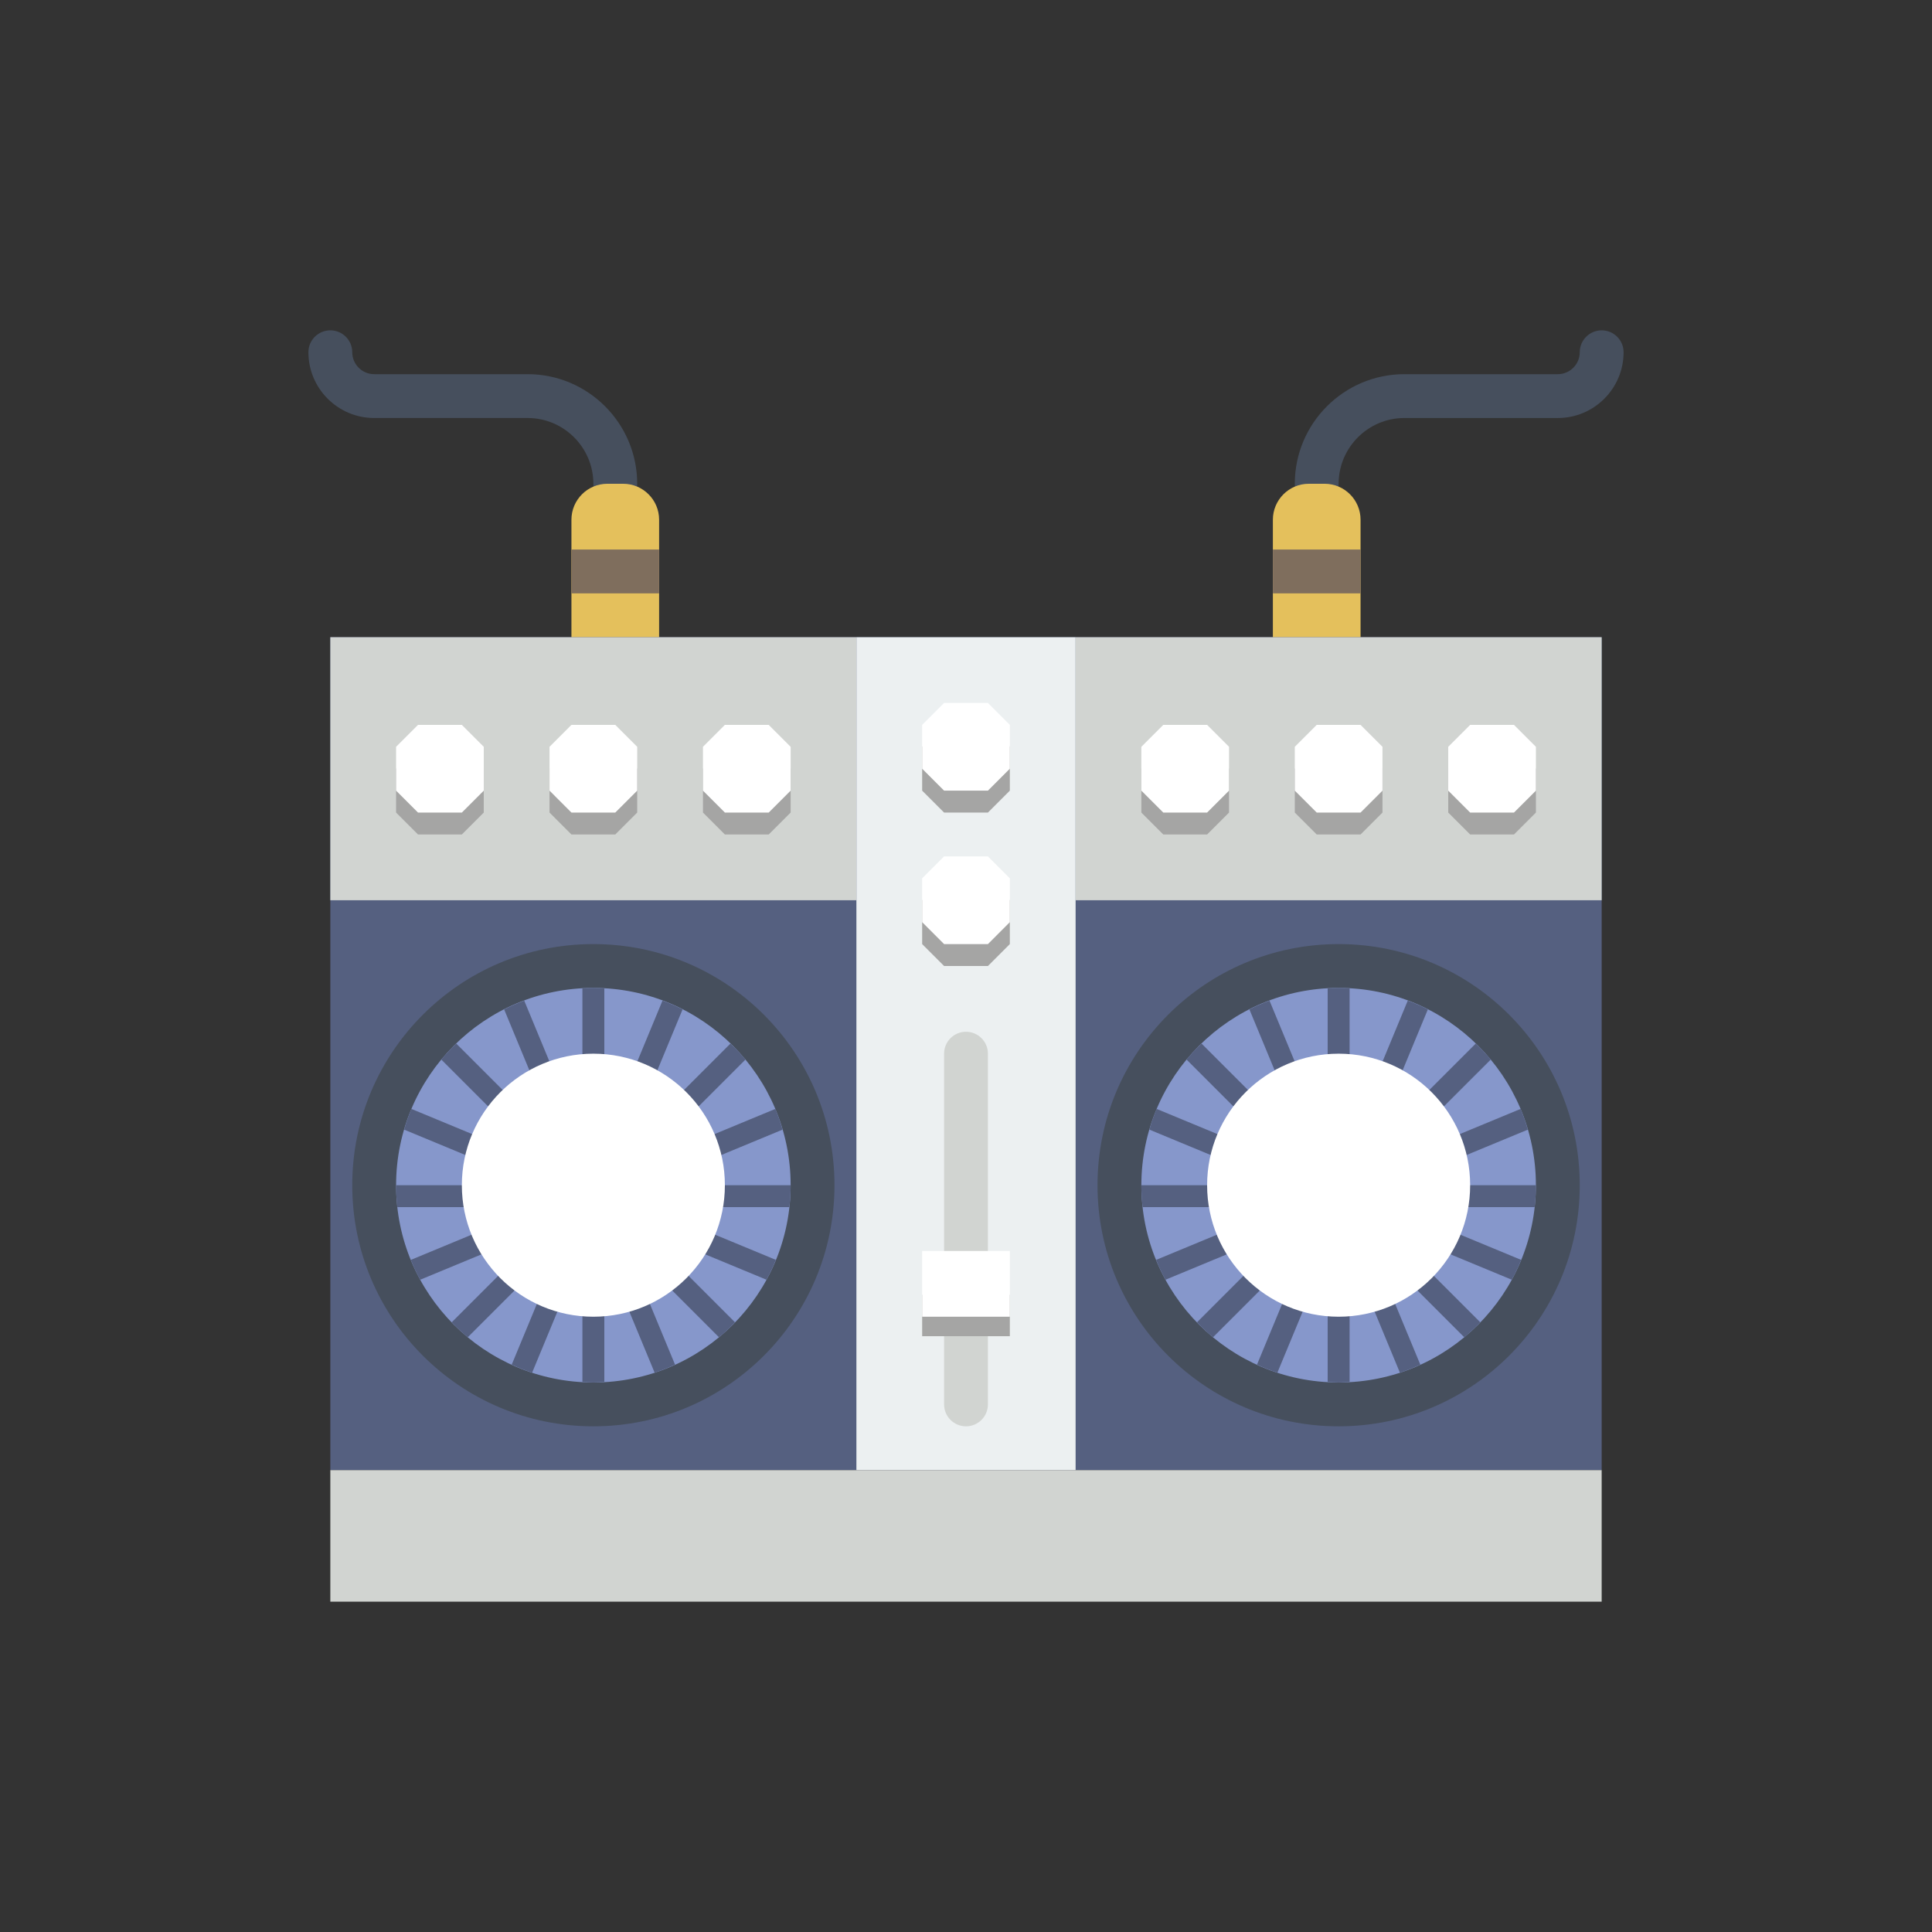 <?xml version="1.0" encoding="utf-8"?>
<!-- Generator: Adobe Illustrator 16.0.0, SVG Export Plug-In . SVG Version: 6.00 Build 0)  -->
<!DOCTYPE svg PUBLIC "-//W3C//DTD SVG 1.1//EN" "http://www.w3.org/Graphics/SVG/1.1/DTD/svg11.dtd">
<svg version="1.1" id="Capa_1" xmlns="http://www.w3.org/2000/svg" xmlns:xlink="http://www.w3.org/1999/xlink" x="0px" y="0px"
	 width="350px" height="350px" viewBox="0 0 350 350" enable-background="new 0 0 350 350" xml:space="preserve">
<rect x="0" y="0" width="350" height="350" fill="#333333" stroke="none"/>
<rect x="59.842" y="115.436" fill="#556080" width="230.316" height="150.896"/>
<circle fill="#464F5D" cx="107.494" cy="214.71" r="43.681"/>
<circle fill="#464F5D" cx="242.506" cy="214.71" r="43.681"/>
<rect x="155.146" y="115.436" fill="#ECF0F1" width="39.709" height="150.896"/>
<path fill="#464F5D" d="M238.536,91.61c-2.192,0-3.972-1.779-3.972-3.971c0-10.948,8.906-19.855,19.854-19.855h27.797
	c2.188,0,3.971-1.783,3.971-3.971c0-2.192,1.779-3.971,3.972-3.971c2.191,0,3.971,1.779,3.971,3.971
	c0,6.568-5.345,11.913-11.913,11.913h-27.797c-6.567,0-11.913,5.345-11.913,11.913C242.506,89.831,240.727,91.61,238.536,91.61z"/>
<path fill="#464F5D" d="M111.464,91.61c-2.192,0-3.971-1.779-3.971-3.971c0-6.568-5.345-11.913-11.913-11.913H67.784
	c-6.568,0-11.913-5.345-11.913-11.913c0-2.192,1.779-3.971,3.971-3.971c2.192,0,3.971,1.779,3.971,3.971
	c0,2.188,1.783,3.971,3.971,3.971h27.797c10.948,0,19.854,8.907,19.854,19.855C115.436,89.831,113.657,91.61,111.464,91.61z"/>
<path fill="#E4C05C" d="M246.478,115.436h-15.885V94.159c0-3.602,2.919-6.521,6.521-6.521h2.843c3.602,0,6.521,2.918,6.521,6.521
	V115.436z"/>
<rect x="230.593" y="99.551" fill="#7F6E5D" width="15.885" height="7.942"/>
<path fill="#E4C05C" d="M103.522,115.436h15.884V94.159c0-3.602-2.919-6.521-6.521-6.521h-2.843c-3.602,0-6.521,2.918-6.521,6.521
	V115.436z"/>
<rect x="103.522" y="99.551" fill="#7F6E5D" width="15.884" height="7.942"/>
<circle fill="#8697CB" cx="107.494" cy="214.71" r="35.738"/>
<circle fill="#8697CB" cx="242.506" cy="214.71" r="35.738"/>
<rect x="59.842" y="266.332" fill="#D1D4D1" width="230.316" height="23.825"/>
<path fill="#D1D4D1" d="M175,230.593c-2.192,0-3.971-1.778-3.971-3.97v-35.739c0-2.192,1.779-3.971,3.971-3.971
	c2.192,0,3.972,1.778,3.972,3.971v35.739C178.972,228.814,177.192,230.593,175,230.593z"/>
<path fill="#D1D4D1" d="M175,258.391c-2.192,0-3.971-1.779-3.971-3.972v-15.883c0-2.192,1.779-3.972,3.971-3.972
	c2.192,0,3.972,1.779,3.972,3.972v15.883C178.972,256.611,177.192,258.391,175,258.391z"/>
<g>
	<path fill="#556080" d="M126.951,210.782l14.82-6.139c-0.377-1.278-0.802-2.538-1.314-3.753l-14.677,6.08
		C126.296,208.186,126.689,209.46,126.951,210.782z"/>
	<path fill="#556080" d="M101.073,196.011l-6.104-14.736c-1.247,0.468-2.462,0.992-3.637,1.592l6.131,14.8
		C98.599,196.995,99.806,196.443,101.073,196.011z"/>
	<path fill="#556080" d="M89.203,206.971l-14.672-6.08c-0.512,1.215-0.937,2.475-1.314,3.753l14.82,6.139
		C88.298,209.46,88.691,208.186,89.203,206.971z"/>
	<path fill="#556080" d="M93.905,200.299l-11.25-11.249c-0.953,0.921-1.867,1.882-2.712,2.902l11.345,11.345
		C92.055,202.205,92.936,201.212,93.905,200.299z"/>
	<path fill="#556080" d="M123.699,203.297l11.345-11.345c-0.846-1.021-1.759-1.981-2.712-2.902l-11.25,11.249
		C122.051,201.212,122.933,202.205,123.699,203.297z"/>
	<path fill="#556080" d="M87.639,214.71H71.755c0,1.342,0.087,2.664,0.234,3.97H88.04C87.778,217.398,87.639,216.071,87.639,214.71z
		"/>
	<path fill="#556080" d="M123.656,182.862c-1.176-0.6-2.391-1.123-3.638-1.592l-6.104,14.736c1.271,0.437,2.474,0.984,3.614,1.655
		L123.656,182.862z"/>
	<path fill="#556080" d="M105.508,179.069v15.984c0.664-0.063,1.307-0.199,1.986-0.199s1.322,0.136,1.985,0.199v-15.984
		c-0.663-0.035-1.314-0.098-1.985-0.098C106.823,178.972,106.171,179.034,105.508,179.069z"/>
	<path fill="#556080" d="M112.458,233.861l6.135,14.809c1.267-0.414,2.494-0.905,3.697-1.454l-6.104-14.732
		C114.999,233.063,113.76,233.524,112.458,233.861z"/>
	<path fill="#556080" d="M124.021,225.689l14.839,6.146c0.635-1.159,1.195-2.362,1.7-3.594l-14.689-6.083
		C125.371,223.402,124.755,224.589,124.021,225.689z"/>
	<path fill="#556080" d="M118.906,230.915l11.345,11.345c1.021-0.846,1.981-1.759,2.903-2.712l-11.25-11.25
		C120.991,229.268,119.998,230.148,118.906,230.915z"/>
	<path fill="#556080" d="M127.349,214.71c0,1.361-0.139,2.688-0.401,3.97h16.051c0.147-1.306,0.234-2.628,0.234-3.97H127.349z"/>
	<path fill="#556080" d="M105.508,234.366v15.982c0.664,0.036,1.315,0.1,1.986,0.1c0.671,0,1.322-0.063,1.985-0.1v-15.982
		c-0.663,0.063-1.306,0.198-1.985,0.198S106.171,234.43,105.508,234.366z"/>
	<path fill="#556080" d="M89.112,222.159l-14.689,6.083c0.504,1.231,1.064,2.435,1.7,3.594l14.839-6.146
		C90.231,224.589,89.616,223.402,89.112,222.159z"/>
	<path fill="#556080" d="M93.083,228.298l-11.25,11.25c0.921,0.953,1.882,1.866,2.903,2.712l11.345-11.345
		C94.989,230.148,93.996,229.268,93.083,228.298z"/>
	<path fill="#556080" d="M92.702,247.216c1.199,0.549,2.431,1.04,3.697,1.454l6.135-14.809c-1.302-0.337-2.542-0.798-3.725-1.382
		L92.702,247.216z"/>
</g>
<circle fill="#FFFFFF" cx="107.494" cy="214.71" r="23.826"/>
<g>
	<path fill="#556080" d="M261.964,210.782l14.819-6.139c-0.377-1.278-0.802-2.538-1.314-3.753l-14.676,6.08
		C261.309,208.186,261.702,209.46,261.964,210.782z"/>
	<path fill="#556080" d="M236.086,196.011l-6.104-14.736c-1.247,0.468-2.462,0.992-3.638,1.592l6.131,14.8
		C233.611,196.995,234.818,196.443,236.086,196.011z"/>
	<path fill="#556080" d="M224.217,206.971l-14.678-6.08c-0.512,1.215-0.938,2.475-1.313,3.753l14.819,6.139
		C223.311,209.46,223.704,208.186,224.217,206.971z"/>
	<path fill="#556080" d="M228.918,200.299l-11.25-11.249c-0.953,0.921-1.866,1.882-2.712,2.902l11.345,11.345
		C227.067,202.205,227.948,201.212,228.918,200.299z"/>
	<path fill="#556080" d="M258.712,203.297l11.346-11.345c-0.847-1.021-1.76-1.981-2.713-2.902l-11.249,11.249
		C257.064,201.212,257.945,202.205,258.712,203.297z"/>
	<path fill="#556080" d="M222.651,214.71h-15.884c0,1.342,0.088,2.664,0.234,3.97h16.051
		C222.79,217.398,222.651,216.071,222.651,214.71z"/>
	<path fill="#556080" d="M258.668,182.862c-1.175-0.6-2.391-1.123-3.638-1.592l-6.103,14.736c1.271,0.437,2.474,0.984,3.613,1.655
		L258.668,182.862z"/>
	<path fill="#556080" d="M240.521,179.069v15.984c0.664-0.063,1.307-0.199,1.985-0.199c0.68,0,1.323,0.136,1.986,0.199v-15.984
		c-0.663-0.035-1.314-0.098-1.986-0.098C241.835,178.972,241.185,179.034,240.521,179.069z"/>
	<path fill="#556080" d="M247.471,233.861l6.135,14.809c1.267-0.414,2.494-0.905,3.697-1.454l-6.104-14.732
		C250.012,233.063,248.772,233.524,247.471,233.861z"/>
	<path fill="#556080" d="M259.034,225.689l14.839,6.146c0.636-1.159,1.195-2.362,1.7-3.594l-14.689-6.083
		C260.383,223.402,259.769,224.589,259.034,225.689z"/>
	<path fill="#556080" d="M253.919,230.915l11.345,11.345c1.021-0.846,1.982-1.759,2.902-2.712l-11.249-11.25
		C256.004,229.268,255.011,230.148,253.919,230.915z"/>
	<path fill="#556080" d="M262.361,214.71c0,1.361-0.14,2.688-0.401,3.97h16.051c0.146-1.306,0.234-2.628,0.234-3.97H262.361z"/>
	<path fill="#556080" d="M240.521,234.366v15.982c0.664,0.036,1.314,0.1,1.985,0.1c0.672,0,1.323-0.063,1.986-0.1v-15.982
		c-0.663,0.063-1.307,0.198-1.986,0.198C241.827,234.564,241.185,234.43,240.521,234.366z"/>
	<path fill="#556080" d="M224.125,222.159l-14.689,6.083c0.506,1.231,1.065,2.435,1.7,3.594l14.84-6.146
		C225.244,224.589,224.629,223.402,224.125,222.159z"/>
	<path fill="#556080" d="M228.096,228.298l-11.25,11.25c0.922,0.953,1.883,1.866,2.903,2.712l11.346-11.345
		C230.001,230.148,229.01,229.268,228.096,228.298z"/>
	<path fill="#556080" d="M227.715,247.216c1.199,0.549,2.43,1.04,3.696,1.454l6.136-14.809c-1.303-0.337-2.542-0.798-3.725-1.382
		L227.715,247.216z"/>
</g>
<circle fill="#FFFFFF" cx="242.506" cy="214.71" r="23.826"/>
<rect x="59.842" y="115.436" fill="#D1D4D1" width="95.303" height="47.651"/>
<polygon fill="#A5A5A4" points="75.726,151.174 71.755,147.203 71.755,139.261 75.726,135.29 83.668,135.29 87.639,139.261 
	87.639,147.203 83.668,151.174 "/>
<polygon fill="#A5A5A4" points="103.522,151.174 99.552,147.203 99.552,139.261 103.522,135.29 111.464,135.29 115.436,139.261 
	115.436,147.203 111.464,151.174 "/>
<polygon fill="#A5A5A4" points="131.319,151.174 127.349,147.203 127.349,139.261 131.319,135.29 139.261,135.29 143.232,139.261 
	143.232,147.203 139.261,151.174 "/>
<polygon fill="#A5A5A4" points="171.029,147.203 167.058,143.232 167.058,135.29 171.029,131.319 178.972,131.319 182.941,135.29 
	182.941,143.232 178.972,147.203 "/>
<polygon fill="#A5A5A4" points="171.029,175 167.058,171.029 167.058,163.087 171.029,159.116 178.972,159.116 182.941,163.087 
	182.941,171.029 178.972,175 "/>
<polygon fill="#FFFFFF" points="75.726,147.203 71.755,143.232 71.755,135.29 75.726,131.319 83.668,131.319 87.639,135.29 
	87.639,143.232 83.668,147.203 "/>
<polygon fill="#FFFFFF" points="103.522,147.203 99.552,143.232 99.552,135.29 103.522,131.319 111.464,131.319 115.436,135.29 
	115.436,143.232 111.464,147.203 "/>
<polygon fill="#FFFFFF" points="131.319,147.203 127.349,143.232 127.349,135.29 131.319,131.319 139.261,131.319 143.232,135.29 
	143.232,143.232 139.261,147.203 "/>
<rect x="194.854" y="115.436" fill="#D1D4D1" width="95.304" height="47.651"/>
<rect x="167.058" y="234.564" fill="#A5A5A4" width="15.883" height="7.501"/>
<rect x="167.058" y="226.623" fill="#FFFFFF" width="15.883" height="11.913"/>
<polygon fill="#FFFFFF" points="171.029,171.029 167.058,167.058 167.058,159.116 171.029,155.145 178.972,155.145 182.941,159.116 
	182.941,167.058 178.972,171.029 "/>
<polygon fill="#FFFFFF" points="171.029,143.232 167.058,139.261 167.058,131.319 171.029,127.348 178.972,127.348 182.941,131.319 
	182.941,139.261 178.972,143.232 "/>
<polygon fill="#A5A5A4" points="210.738,151.174 206.768,147.203 206.768,139.261 210.738,135.29 218.68,135.29 222.651,139.261 
	222.651,147.203 218.68,151.174 "/>
<polygon fill="#A5A5A4" points="238.536,151.174 234.564,147.203 234.564,139.261 238.536,135.29 246.478,135.29 250.449,139.261 
	250.449,147.203 246.478,151.174 "/>
<polygon fill="#A5A5A4" points="266.332,151.174 262.361,147.203 262.361,139.261 266.332,135.29 274.273,135.29 278.245,139.261 
	278.245,147.203 274.273,151.174 "/>
<polygon fill="#FFFFFF" points="210.738,147.203 206.768,143.232 206.768,135.29 210.738,131.319 218.68,131.319 222.651,135.29 
	222.651,143.232 218.68,147.203 "/>
<polygon fill="#FFFFFF" points="238.536,147.203 234.564,143.232 234.564,135.29 238.536,131.319 246.478,131.319 250.449,135.29 
	250.449,143.232 246.478,147.203 "/>
<polygon fill="#FFFFFF" points="266.332,147.203 262.361,143.232 262.361,135.29 266.332,131.319 274.273,131.319 278.245,135.29 
	278.245,143.232 274.273,147.203 "/>
</svg>
